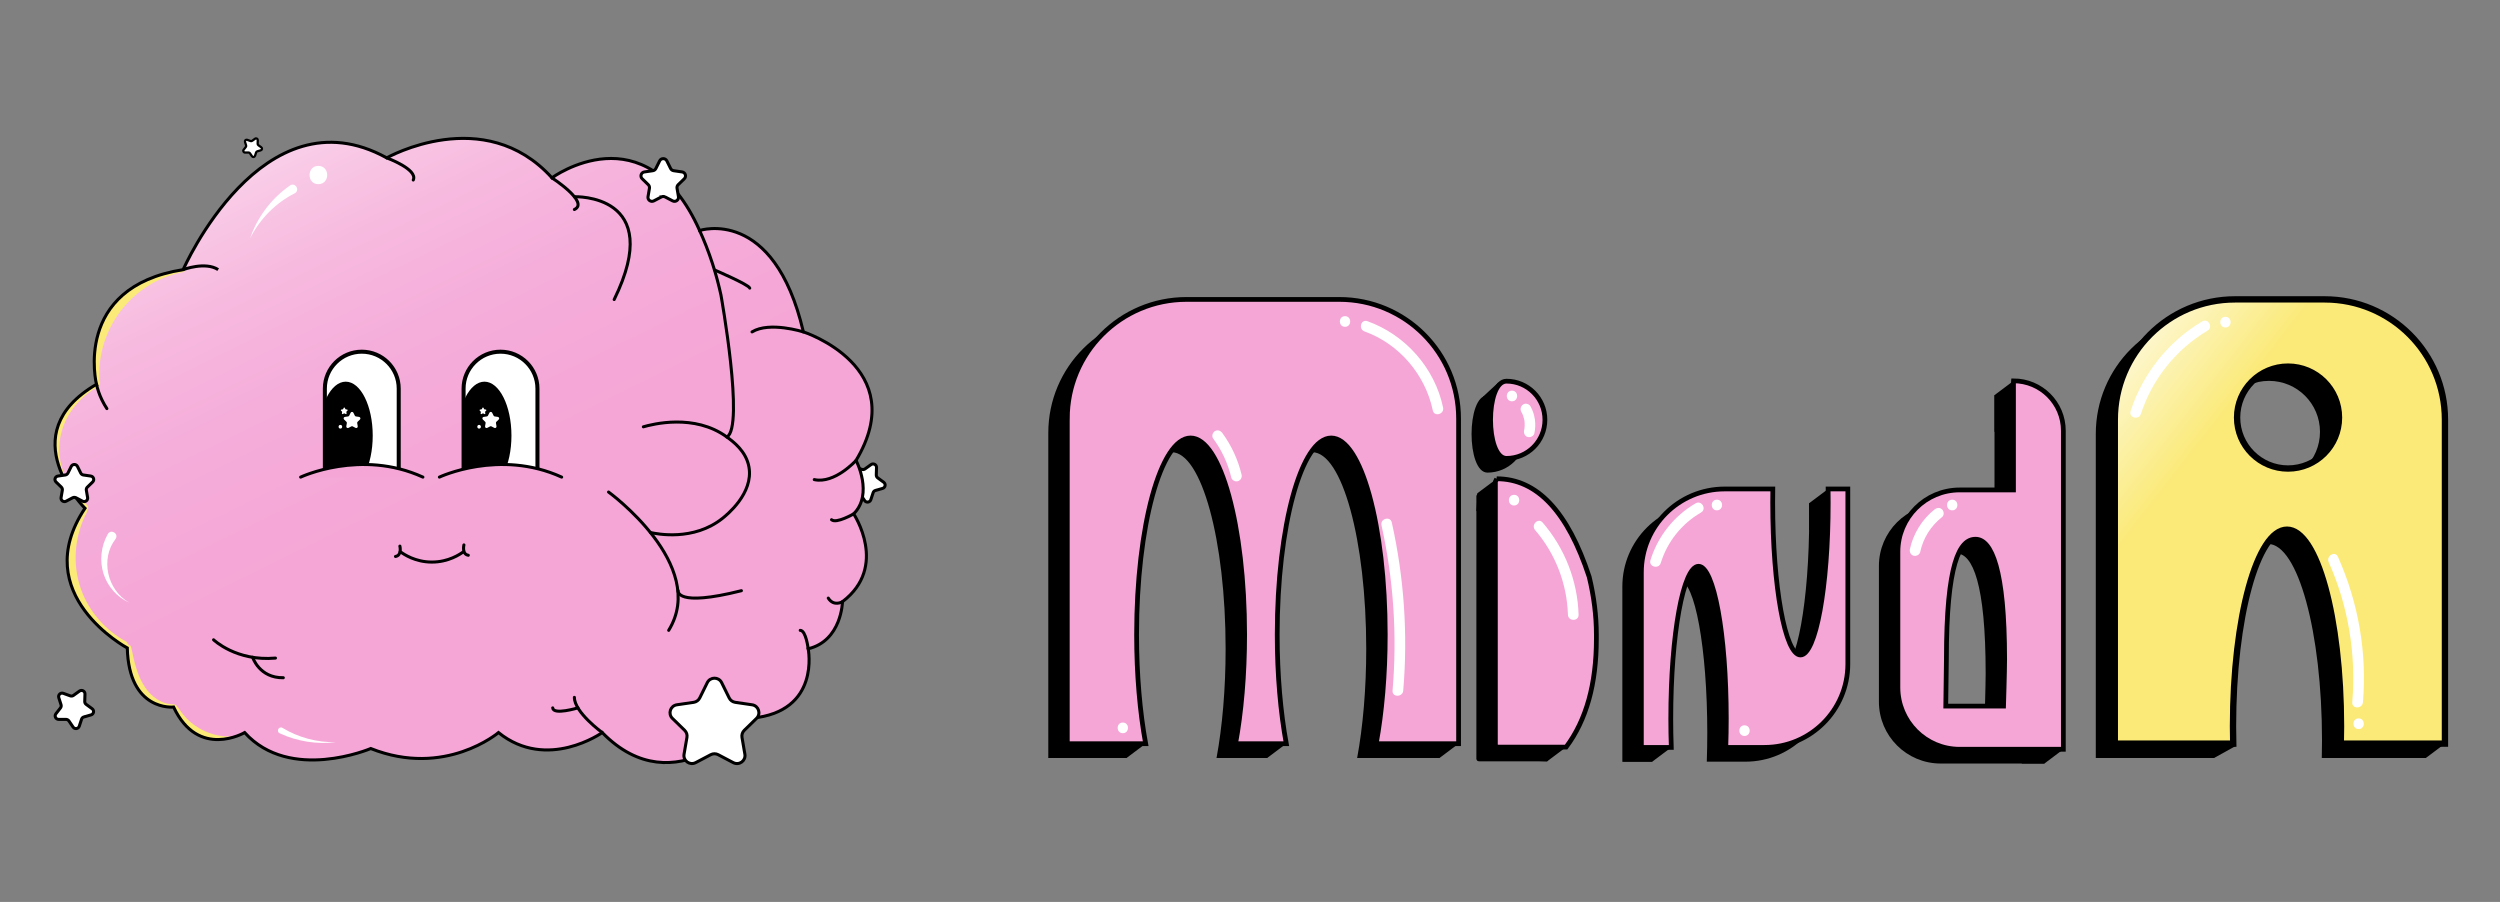 <?xml version="1.0" encoding="UTF-8"?><svg id="Calque_1" xmlns="http://www.w3.org/2000/svg" xmlns:xlink="http://www.w3.org/1999/xlink" viewBox="0 0 752.03 271.32"><rect x="0" y="0" width="752.03" height="271.32" fill="#808080" stroke="none"/><defs><linearGradient id="Dégradé_sans_nom_4" x1="71.99" y1="5.46" x2="191.8" y2="249.31" gradientUnits="userSpaceOnUse"><stop offset="0" stop-color="#fff"/><stop offset="0" stop-color="#fefcfe"/><stop offset=".08" stop-color="#fbe1f1"/><stop offset=".17" stop-color="#f9cbe7"/><stop offset=".27" stop-color="#f7badf"/><stop offset=".4" stop-color="#f5adda"/><stop offset=".57" stop-color="#f5a6d6"/><stop offset="1" stop-color="#f5a5d6"/></linearGradient><clipPath id="clippath"><path d="m29.02,115.61s-7.29-29.22,26.08-34.5c0,0,23.77-54.27,61.23-33.62,0,0,29.29-16.57,49.7,6,0,0,28.09-20.65,44.42,15.85,0,0,22.33-7.44,31.21,30.49,0,0,32.66,10.56,15.85,38.66,0,0,5.28,10.08-.72,16.09,0,0,10.56,15.85-3.36,26.41,0,0-.24,11.77-10.32,14.17,0,0,3.84,18.97-17.05,20.89,0,0-22.81,26.89-44.9,4.32,0,0-16.57,11.77-31.21,0,0,0-16.09,13.69-38.42,4.8,0,0-24.25,10.32-37.94-4.8,0,0-13.93,8.16-21.37-7.68,0,0-13.45,1.44-13.93-17.77,0,0-30.01-16.09-12.73-42.02,0,0-22.39-22.23,3.45-37.29Z" fill="url(#Dégradé_sans_nom_4)" stroke="#000" stroke-miterlimit="10" stroke-width=".92"/></clipPath><clipPath id="clippath-1"><path d="m108.83,105.79h0c6.13,0,11.11,4.98,11.11,11.11v25.59h-22.22v-25.59c0-6.13,4.98-11.11,11.11-11.11Z" fill="#fff" stroke="#000" stroke-linecap="round" stroke-miterlimit="10" stroke-width="1.21"/></clipPath><clipPath id="clippath-2"><path d="m150.56,105.79h0c6.13,0,11.11,4.98,11.11,11.11v25.59h-22.22v-25.59c0-6.13,4.98-11.11,11.11-11.11Z" fill="#fff" stroke="#000" stroke-linecap="round" stroke-miterlimit="10" stroke-width="1.21"/></clipPath><linearGradient id="Dégradé_sans_nom_6" x1="612.44" y1="108.85" x2="655.7" y2="142.63" gradientUnits="userSpaceOnUse"><stop offset="0" stop-color="#fff"/><stop offset=".27" stop-color="#fef9dd"/><stop offset=".88" stop-color="#fbec88"/><stop offset="1" stop-color="#fbea77"/></linearGradient></defs><path d="m263.36,147.54l2.14-.62c.83-.24,1.03-1.33.33-1.85l-1.8-1.32c-.28-.2-.44-.53-.43-.88l.07-2.23c.03-.87-.95-1.39-1.66-.88l-1.81,1.3c-.28.2-.64.25-.96.13l-2.1-.76c-.82-.29-1.61.48-1.35,1.3l.68,2.13c.1.33.04.69-.17.96l-1.37,1.76c-.53.69-.05,1.68.82,1.69h2.23c.34.02.67.19.86.47l1.25,1.84c.49.72,1.59.56,1.86-.26l.7-2.12c.11-.33.37-.58.7-.68Z" fill="#fff" stroke="#000" stroke-miterlimit="10" stroke-width=".92"/><path d="m29.02,115.61s-7.29-29.22,26.08-34.5c0,0,23.77-54.27,61.23-33.62,0,0,29.29-16.57,49.7,6,0,0,28.09-20.65,44.42,15.85,0,0,22.33-7.44,31.21,30.49,0,0,32.66,10.56,15.85,38.66,0,0,5.28,10.08-.72,16.09,0,0,10.56,15.85-3.36,26.41,0,0-.24,11.77-10.32,14.17,0,0,3.84,18.97-17.05,20.89,0,0-22.81,26.89-44.9,4.32,0,0-16.57,11.77-31.21,0,0,0-16.09,13.69-38.42,4.8,0,0-24.25,10.32-37.94-4.8,0,0-13.93,8.16-21.37-7.68,0,0-13.45,1.44-13.93-17.77,0,0-30.01-16.09-12.73-42.02,0,0-22.39-22.23,3.45-37.29Z" fill="url(#Dégradé_sans_nom_4)"/><g clip-path="url(#clippath)"><path d="m23.71,152.77c-4.01,7.62-4.9,16.81-2.08,24.99,2.56,7.43,7.91,13.75,14.8,17.52,1.55.85,2.94-1.52,1.39-2.37-6.25-3.42-11.2-9.12-13.53-15.88-2.58-7.49-1.88-15.87,1.8-22.87.82-1.56-1.55-2.96-2.37-1.39h0Z" fill="#fbea77" stroke-width="0"/><path d="m36.84,195.57c.97,4.55,2.01,9.35,4.84,13.16,2.48,3.35,6.19,5.87,10.47,5.89,1.77.01,1.77-2.74,0-2.75-3.55-.02-6.66-2.33-8.57-5.2-2.35-3.52-3.22-7.76-4.09-11.84-.37-1.73-3.02-1-2.65.73h0Z" fill="#fbea77" stroke-width="0"/><path d="m51.44,214.55c4.37,7.06,12.89,10.83,21.05,9.44,1.74-.3,1-2.95-.73-2.65-6.91,1.17-14.27-2.24-17.94-8.18-.93-1.5-3.31-.12-2.37,1.39h0Z" fill="#fbea77" stroke-width="0"/><path d="m26.06,151.79c-3.68-2.9-6.46-7.34-7.62-11.84-1.93-7.44.77-15.09,6.33-20.22,1.36-1.26,2.88-2.41,4.53-3.27s.18-3.19-1.39-2.37c-4.63,2.4-8.61,6.7-10.75,11.41-3.51,7.71-2.37,16.6,2.55,23.42,1.26,1.75,2.7,3.48,4.41,4.82,1.37,1.08,3.33-.85,1.94-1.94h0Z" fill="#fbea77" stroke-width="0"/><path d="m29.98,115.26c-1.2-13.42,6.55-26.35,18.99-31.56,1.92-.81,3.93-1.42,5.97-1.83,1.73-.35,1-3-.73-2.65-13.72,2.74-24.61,14.17-26.68,28.01-.4,2.66-.54,5.35-.3,8.03.16,1.75,2.91,1.77,2.75,0h0Z" fill="#fbea77" stroke-width="0"/></g><path d="m29.02,115.61s-7.29-29.22,26.08-34.5c0,0,23.77-54.27,61.23-33.62,0,0,29.29-16.57,49.7,6,0,0,28.09-20.65,44.42,15.85,0,0,22.33-7.44,31.21,30.49,0,0,32.66,10.56,15.85,38.66,0,0,5.28,10.08-.72,16.09,0,0,10.56,15.85-3.36,26.41,0,0-.24,11.77-10.32,14.17,0,0,3.84,18.97-17.05,20.89,0,0-22.81,26.89-44.9,4.32,0,0-16.57,11.77-31.21,0,0,0-16.09,13.69-38.42,4.8,0,0-24.25,10.32-37.94-4.8,0,0-13.93,8.16-21.37-7.68,0,0-13.45,1.44-13.93-17.77,0,0-30.01-16.09-12.73-42.02,0,0-22.39-22.23,3.45-37.29Z" fill="none" stroke="#000" stroke-miterlimit="10" stroke-width=".92"/><path d="m210.45,69.34c1.34,2.93,2.67,6.26,3.88,9.98,1.09,3.36,1.91,6.53,2.54,9.43,0,0,7.15,39.79,1.77,42.71" fill="none" stroke="#000" stroke-linecap="round" stroke-miterlimit="10" stroke-width=".92"/><path d="m55.1,81.11s6.65-2.52,10.53,0" fill="none" stroke="#000" stroke-miterlimit="10" stroke-width=".92"/><path d="m29.02,115.61c.31,1.34.8,2.95,1.64,4.68.48,1,.99,1.87,1.49,2.62" fill="none" stroke="#000" stroke-linecap="round" stroke-miterlimit="10" stroke-width=".92"/><path d="m64.25,192.46s6.81,6.55,18.61,5.5" fill="none" stroke="#000" stroke-linecap="round" stroke-miterlimit="10" stroke-width=".92"/><path d="m76,197.73s2.02,6.27,9.22,6.14" fill="none" stroke="#000" stroke-linecap="round" stroke-miterlimit="10" stroke-width=".92"/><path d="m241.67,99.84s-10.18-3.23-15.45,0" fill="none" stroke="#000" stroke-linecap="round" stroke-miterlimit="10" stroke-width=".92"/><path d="m257.51,138.5s-6.44,7.13-12.57,5.77" fill="none" stroke="#000" stroke-linecap="round" stroke-miterlimit="10" stroke-width=".92"/><path d="m243.11,195.16s-.66-5.54-2.39-5.54" fill="none" stroke="#000" stroke-linecap="round" stroke-miterlimit="10" stroke-width=".92"/><path d="m226.06,216.05s-2.79.18-2.79-1.51" fill="none" stroke="#000" stroke-linecap="round" stroke-miterlimit="10" stroke-width=".92"/><path d="m181.16,220.37s-8.38-6.08-8.38-10.59" fill="none" stroke="#000" stroke-linecap="round" stroke-miterlimit="10" stroke-width=".92"/><path d="m173.83,212.94s-7.38,2.25-7.57,0" fill="none" stroke="#000" stroke-linecap="round" stroke-miterlimit="10" stroke-width=".92"/><path d="m116.33,47.49s9.47,3.46,7.98,6.66" fill="none" stroke="#000" stroke-linecap="round" stroke-miterlimit="10" stroke-width=".92"/><path d="m183.06,148.01s30.16,21.96,18.09,41.6" fill="none" stroke="#000" stroke-linecap="round" stroke-miterlimit="10" stroke-width=".92"/><path d="m193.53,128.39c2.73-.78,15.35-4.07,25.11,3.06,1.89,1.38,5.79,4.23,6.65,9.01,1.44,7.97-6.78,14.52-7.94,15.45-8.73,6.97-19.8,4.7-21.71,4.28" fill="none" stroke="#000" stroke-linecap="round" stroke-miterlimit="10" stroke-width=".92"/><path d="m166.03,53.5s11.39,7.37,6.75,9.52" fill="none" stroke="#000" stroke-linecap="round" stroke-miterlimit="10" stroke-width=".92"/><path d="m172.78,59.18s27.66-1.08,11.97,30.92" fill="none" stroke="#000" stroke-linecap="round" stroke-miterlimit="10" stroke-width=".92"/><path d="m214.92,81.2s10.38,4.45,10.61,5.47" fill="none" stroke="#000" stroke-linecap="round" stroke-miterlimit="10" stroke-width=".92"/><path d="m204,177.69s-.92,5.02,19.02,0" fill="none" stroke="#000" stroke-linecap="round" stroke-miterlimit="10" stroke-width=".92"/><path d="m256.79,154.58s-5.24,3.03-6.65,1.76" fill="none" stroke="#000" stroke-linecap="round" stroke-miterlimit="10" stroke-width=".92"/><path d="m253.43,180.99s-2.58,1.6-4.28-1.07" fill="none" stroke="#000" stroke-linecap="round" stroke-miterlimit="10" stroke-width=".92"/><path d="m120.4,165.95c1.1.81,4.54,3.13,9.51,3.13,4.99,0,8.43-2.32,9.53-3.13" fill="none" stroke="#000" stroke-linecap="round" stroke-miterlimit="10" stroke-width=".92"/><path d="m139.55,163.92s-.67,2.79,1.32,3.11" fill="none" stroke="#000" stroke-linecap="round" stroke-miterlimit="10" stroke-width=".92"/><path d="m120.29,164.28s.67,2.79-1.32,3.11" fill="none" stroke="#000" stroke-linecap="round" stroke-miterlimit="10" stroke-width=".92"/><path d="m95.77,55.4c3.54,0,3.54-5.5,0-5.5s-3.54,5.5,0,5.5h0Z" fill="#fff" stroke-width="0"/><path d="m88.65,58.15c-5.63,2.85-10.46,7.64-13.42,13.55,2.12-6.26,6.33-11.95,12-15.9,1.62-1.08,3.13,1.43,1.42,2.36h0Z" fill="#fff" stroke-width="0"/><path d="m34.74,162.15c-4.57,5.97-2.56,15.26,4.07,19.1-3.52-1.58-6.4-4.74-7.65-8.6-1.25-3.86-.83-8.31,1.28-12.01.99-1.64,3.41-.06,2.3,1.51h0Z" fill="#fff" stroke-width="0"/><path d="m84.99,218.96c4.73,2.87,10.37,4.41,16.08,4.3-5.66.71-11.61-.2-16.94-2.68-1.14-.56-.25-2.25.86-1.62h0Z" fill="#fff" stroke-width="0"/><path d="m108.83,105.79h0c6.13,0,11.11,4.98,11.11,11.11v25.59h-22.22v-25.59c0-6.13,4.98-11.11,11.11-11.11Z" fill="#fff"/><g clip-path="url(#clippath-1)"><ellipse cx="104" cy="131.04" rx="8.12" ry="16.23" stroke-width="0"/><path d="m106.09,128.26l.86.45c.33.18.73-.11.66-.48l-.16-.96c-.03-.15.02-.3.13-.4l.7-.68c.27-.26.12-.72-.25-.78l-.96-.14c-.15-.02-.28-.11-.34-.25l-.43-.87c-.17-.34-.65-.34-.82,0l-.43.87c-.07.13-.19.23-.34.25l-.96.14c-.37.05-.52.51-.25.78l.7.68c.11.1.16.26.13.4l-.16.96c-.06.37.33.66.66.48l.86-.45c.13-.07.29-.07.42,0Z" fill="#fff" stroke-width="0"/><path d="m103.64,124.37l.35.18c.14.07.3-.04.27-.2l-.07-.39c-.01-.06,0-.12.05-.16l.28-.28c.11-.11.05-.29-.1-.32l-.39-.06c-.06,0-.11-.05-.14-.1l-.17-.35c-.07-.14-.26-.14-.33,0l-.17.35c-.03.05-.08.09-.14.1l-.39.06c-.15.02-.21.21-.1.32l.28.28s.06.1.05.16l-.07.39c-.03.15.13.27.27.2l.35-.18c.05-.03.12-.03.17,0Z" fill="#fff" stroke-width="0"/><path d="m102.39,128.93c.72,0,.72-1.12,0-1.12s-.72,1.12,0,1.12h0Z" fill="#fff" stroke-width="0"/></g><path d="m108.83,105.79h0c6.13,0,11.11,4.98,11.11,11.11v25.59h-22.22v-25.59c0-6.13,4.98-11.11,11.11-11.11Z" fill="none" stroke="#000" stroke-linecap="round" stroke-miterlimit="10" stroke-width="1.21"/><path d="m90.44,143.52s18.06-8.54,36.77,0" fill="#f5a5d6" stroke="#000" stroke-linecap="round" stroke-miterlimit="10" stroke-width=".92"/><path d="m150.56,105.79h0c6.13,0,11.11,4.98,11.11,11.11v25.59h-22.22v-25.59c0-6.13,4.98-11.11,11.11-11.11Z" fill="#fff"/><g clip-path="url(#clippath-2)"><ellipse cx="145.73" cy="131.04" rx="8.12" ry="16.23" stroke-width="0"/><path d="m147.83,128.26l.86.45c.33.18.73-.11.66-.48l-.16-.96c-.03-.15.02-.3.13-.4l.7-.68c.27-.26.12-.72-.25-.78l-.96-.14c-.15-.02-.28-.11-.34-.25l-.43-.87c-.17-.34-.65-.34-.82,0l-.43.87c-.07.13-.19.23-.34.25l-.96.14c-.37.05-.52.51-.25.78l.7.68c.11.1.16.26.13.4l-.16.96c-.06.37.33.66.66.48l.86-.45c.13-.07.29-.07.42,0Z" fill="#fff" stroke-width="0"/><path d="m145.37,124.37l.35.18c.14.07.3-.04.27-.2l-.07-.39c-.01-.06,0-.12.05-.16l.28-.28c.11-.11.05-.29-.1-.32l-.39-.06c-.06,0-.11-.05-.14-.1l-.17-.35c-.07-.14-.26-.14-.33,0l-.17.35c-.03.05-.08.09-.14.1l-.39.06c-.15.02-.21.21-.1.32l.28.28s.06.1.05.16l-.07.39c-.03.15.13.27.27.2l.35-.18c.05-.03.12-.03.17,0Z" fill="#fff" stroke-width="0"/><path d="m144.12,128.93c.72,0,.72-1.12,0-1.12s-.72,1.12,0,1.12h0Z" fill="#fff" stroke-width="0"/></g><path d="m150.56,105.79h0c6.13,0,11.11,4.98,11.11,11.11v25.59h-22.22v-25.59c0-6.13,4.98-11.11,11.11-11.11Z" fill="none" stroke="#000" stroke-linecap="round" stroke-miterlimit="10" stroke-width="1.21"/><path d="m132.18,143.52s18.06-8.54,36.77,0" fill="#f5a5d6" stroke="#000" stroke-linecap="round" stroke-miterlimit="10" stroke-width=".92"/><path d="m200.07,59.24l2.27,1.19c.88.46,1.91-.29,1.75-1.27l-.43-2.53c-.07-.39.06-.79.35-1.07l1.84-1.79c.71-.7.32-1.91-.67-2.05l-2.54-.37c-.39-.06-.73-.3-.91-.66l-1.14-2.3c-.44-.89-1.72-.89-2.16,0l-1.14,2.3c-.18.36-.51.6-.91.66l-2.54.37c-.99.14-1.38,1.36-.67,2.05l1.84,1.79c.28.28.41.67.35,1.07l-.43,2.53c-.17.98.86,1.73,1.75,1.27l2.27-1.19c.35-.18.77-.18,1.12,0Z" fill="#fff" stroke="#000" stroke-miterlimit="10" stroke-width=".92"/><path d="m216.04,227.02l4.54,2.39c1.77.93,3.83-.57,3.49-2.54l-.87-5.05c-.13-.78.12-1.58.69-2.13l3.67-3.58c1.43-1.39.64-3.82-1.33-4.1l-5.07-.74c-.78-.11-1.46-.61-1.81-1.32l-2.27-4.6c-.88-1.79-3.43-1.79-4.32,0l-2.27,4.6c-.35.71-1.03,1.2-1.81,1.32l-5.07.74c-1.97.29-2.76,2.71-1.33,4.1l3.67,3.58c.57.55.83,1.35.69,2.13l-.87,5.05c-.34,1.97,1.73,3.46,3.49,2.54l4.54-2.39c.7-.37,1.54-.37,2.24,0Z" fill="#fff" stroke="#000" stroke-miterlimit="10" stroke-width=".92"/><path d="m22.86,149.73l1.97,1.04c.77.4,1.66-.25,1.52-1.1l-.38-2.2c-.06-.34.05-.69.3-.93l1.6-1.56c.62-.61.28-1.66-.58-1.78l-2.21-.32c-.34-.05-.64-.26-.79-.57l-.99-2c-.38-.78-1.49-.78-1.88,0l-.99,2c-.15.31-.45.52-.79.57l-2.21.32c-.86.12-1.2,1.18-.58,1.78l1.6,1.56c.25.24.36.59.3.93l-.38,2.2c-.15.85.75,1.51,1.52,1.1l1.97-1.04c.3-.16.67-.16.97,0Z" fill="#fff" stroke="#000" stroke-miterlimit="10" stroke-width=".92"/><path d="m25.25,215.67l2.14-.62c.83-.24,1.03-1.33.33-1.85l-1.8-1.32c-.28-.2-.44-.53-.43-.88l.07-2.23c.03-.87-.95-1.39-1.66-.88l-1.81,1.3c-.28.2-.64.25-.96.13l-2.1-.76c-.82-.29-1.61.48-1.35,1.3l.68,2.13c.1.33.04.69-.17.96l-1.37,1.76c-.53.69-.05,1.68.82,1.69h2.23c.34.02.67.19.86.47l1.25,1.84c.49.72,1.59.56,1.86-.26l.7-2.12c.11-.33.37-.58.7-.68Z" fill="#fff" stroke="#000" stroke-miterlimit="10" stroke-width=".92"/><path d="m77.4,45.52l1.04-.3c.41-.12.5-.65.16-.9l-.88-.64c-.14-.1-.21-.26-.21-.43l.03-1.09c.01-.42-.46-.68-.81-.43l-.88.63c-.14.1-.31.12-.47.07l-1.02-.37c-.4-.14-.79.23-.66.63l.33,1.04c.05.16.02.33-.08.47l-.67.86c-.26.33-.02.82.4.82h1.09c.17,0,.32.09.42.23l.61.9c.24.35.77.28.91-.13l.34-1.03c.05-.16.18-.28.34-.33Z" fill="#fff" stroke="#000" stroke-miterlimit="10" stroke-width=".69"/><path d="m315.34,130.21v97.78h23.57c-1.72-9.39-2.73-20.66-2.73-32.8,0-32.67,7.27-59.16,16.25-59.16s16.25,26.49,16.25,59.16c0,12.13-1,23.41-2.73,32.8h15.26c-1.72-9.39-2.73-20.66-2.73-32.8,0-32.67,7.27-59.16,16.25-59.16s16.25,26.49,16.25,59.16c0,12.13-1,23.41-2.73,32.8h24.79v-97.78c0-19.81-16.06-35.86-35.86-35.86h-45.98c-19.81,0-35.86,16.06-35.86,35.86Z" stroke-width="0"/><path d="m459.01,130.55c0-6.41-5.18-11.61-11.56-11.61s-6.39,23.23,0,23.23,11.56-5.2,11.56-11.61Z" stroke-width="0"/><path d="m630.44,130.52v97.47h35.62c-.04-1.72-.07-3.45-.07-5.21,0-32.67,7.27-59.16,16.25-59.16s16.25,26.49,16.25,59.16c0,1.76-.03,3.49-.07,5.21h31.33v-97.47c0-19.98-16.19-36.17-36.17-36.17h-26.97c-19.98,0-36.17,16.19-36.17,36.17Zm52.11,14.71c-8.46,0-15.33-6.86-15.33-15.33s6.86-15.33,15.33-15.33,15.33,6.86,15.33,15.33-6.86,15.33-15.33,15.33Z" stroke-width="0"/><path d="m544.2,151.38c.02,1.36.03,2.73.03,4.12,0,25.31-3.74,45.82-8.35,45.82s-8.35-20.52-8.35-45.82c0-1.39.01-2.76.03-4.12h-14.47c-13.85,0-25.07,11.23-25.07,25.07v52.67h9c-.1-2.81-.15-5.71-.15-8.67,0-25.31,3.74-45.82,8.35-45.82s8.35,20.52,8.35,45.82c0,2.97-.05,5.86-.15,8.67h11.64c13.85,0,25.07-11.23,25.07-25.07v-52.67h-5.93Z" stroke-width="0"/><path d="m444.51,148.3c12.09,0,21.37,9.84,27.82,29.51,1.44,5.95,2.16,11.74,2.16,17.38v1.28c0,13.57-3.03,24.42-9.1,32.54h-20.41c-.58,0-.87-.29-.87-.87v-78.97l.41-.87Z" stroke-width="0"/><path d="m599.97,118.86v32.81h-16.19c-10.26,0-18.58,8.32-18.58,18.58v40.85c0,10.26,8.32,18.58,18.58,18.58h31.19v-95.83c0-8.28-6.72-15-15-15h0Zm-2.99,97.83h-17.38l.19-14.1c0-28.8,3.92-36.09,8.76-36.09s8.76,9.11,8.76,36.09c0,3.53-.33,14.1-.33,14.1Z" stroke-width="0"/><path d="m321.06,125.93v97.78h23.57c-1.72-9.39-2.73-20.66-2.73-32.8,0-32.67,7.27-59.16,16.25-59.16s16.25,26.49,16.25,59.16c0,12.13-1,23.41-2.73,32.8h15.26c-1.72-9.39-2.73-20.66-2.73-32.8,0-32.67,7.27-59.16,16.25-59.16s16.25,26.49,16.25,59.16c0,12.13-1,23.41-2.73,32.8h24.79v-97.78c0-19.81-16.06-35.86-35.86-35.86h-45.98c-19.81,0-35.86,16.06-35.86,35.86Z" fill="#f5a5d6" stroke="#000" stroke-miterlimit="10" stroke-width="1.43"/><path d="m464.73,126.27c0-6.41-5.18-11.61-11.56-11.61s-6.39,23.23,0,23.23,11.56-5.2,11.56-11.61Z" fill="#f5a5d6" stroke="#000" stroke-miterlimit="10" stroke-width="1.43"/><path d="m636.16,126.23v97.47h35.62c-.04-1.72-.07-3.45-.07-5.21,0-32.67,7.27-59.16,16.25-59.16s16.25,26.49,16.25,59.16c0,1.76-.03,3.49-.07,5.21h31.33v-97.47c0-19.98-16.19-36.17-36.17-36.17h-26.97c-19.98,0-36.17,16.19-36.17,36.17Zm52.11,14.71c-8.46,0-15.33-6.86-15.33-15.33s6.86-15.33,15.33-15.33,15.33,6.86,15.33,15.33-6.86,15.33-15.33,15.33Z" fill="url(#Dégradé_sans_nom_6)" stroke="#000" stroke-miterlimit="10" stroke-width="1.91"/><path d="m549.92,147.09c.02,1.36.03,2.73.03,4.12,0,25.31-3.74,45.82-8.35,45.82s-8.35-20.52-8.35-45.82c0-1.39.01-2.76.03-4.12h-14.47c-13.85,0-25.07,11.23-25.07,25.07v52.67h9c-.1-2.81-.15-5.71-.15-8.67,0-25.31,3.74-45.82,8.35-45.82s8.35,20.52,8.35,45.82c0,2.97-.05,5.86-.15,8.67h11.64c13.85,0,25.07-11.23,25.07-25.07v-52.67h-5.93Z" fill="#f5a5d6" stroke="#000" stroke-miterlimit="10" stroke-width="1.43"/><path d="m450.23,144.02c12.09,0,21.37,9.84,27.82,29.51,1.44,5.95,2.16,11.74,2.16,17.38v1.28c0,13.57-3.03,24.42-9.1,32.54h-20.41c-.58,0-.87-.29-.87-.87v-78.97l.41-.87Z" fill="#f5a5d6" stroke="#000" stroke-miterlimit="10" stroke-width="1.43"/><path d="m605.68,114.57v32.81h-16.19c-10.26,0-18.58,8.32-18.58,18.58v40.85c0,10.26,8.32,18.58,18.58,18.58h31.19v-95.83c0-8.28-6.72-15-15-15h0Zm-2.99,97.83h-17.38l.19-14.1c0-28.8,3.92-36.09,8.76-36.09s8.76,9.11,8.76,36.09c0,3.53-.33,14.1-.33,14.1Z" fill="#f5a5d6" stroke="#000" stroke-miterlimit="10" stroke-width="1.43"/><polygon points="315.34 227.99 321.06 223.7 344.62 223.7 338.91 227.99 315.34 227.99" stroke-width="0"/><polygon points="365.95 227.99 371.66 223.7 386.92 223.7 381.21 227.99 365.95 227.99" stroke-width="0"/><polygon points="408.25 227.99 413.96 223.7 438.76 223.7 433.05 227.99 408.25 227.99" stroke-width="0"/><polygon points="444.11 228.14 450.69 224.73 471.11 224.73 465.39 229.02 444.11 228.14" stroke-width="0"/><polygon points="488.01 229.12 493.73 224.84 502.72 224.84 497.01 229.12 488.01 229.12" stroke-width="0"/><polygon points="544.2 151.38 549.92 147.09 549.92 155.31 544.2 159.6 544.2 151.38" stroke-width="0"/><polygon points="605.68 114.57 599.97 118.86 599.97 129.9 605.68 129.9 605.68 114.57" stroke-width="0"/><polygon points="672.5 224.41 666.06 227.99 630.43 227.99 636.15 223.7 672.5 224.41" stroke-width="0"/><polygon points="698.42 227.99 704.14 223.7 735.47 223.7 729.75 227.99 698.42 227.99" stroke-width="0"/><polygon points="446.12 119.32 450.84 114.93 448.59 122.63 446.12 122.63 446.12 119.32" stroke-width="0"/><polygon points="444.51 148.3 450.23 144.02 449.82 152.8 444.11 153.75 444.51 148.3" stroke-width="0"/><polygon points="620.68 225.4 614.97 229.69 608.13 229.69 610.26 225.4 620.68 225.4" stroke-width="0"/><path d="m454.82,120.72c2.07,0,2.07-3.21,0-3.21s-2.07,3.21,0,3.21h0Z" fill="#fff" stroke-width="0"/><path d="m457.62,123.85c.14.26.26.52.39.78.05.11.03.07-.05-.12.03.07.06.14.09.22.06.14.11.29.16.44.08.26.16.52.22.78.05.22.19.58.16.8-.03-.24-.03-.26-.01-.08,0,.06.01.12.02.17.01.13.02.27.03.41.02.27.02.54.01.81s-.03.54-.06.81c-.02.18-.02.15.01-.08-.01.08-.02.15-.04.23-.03.15-.06.3-.09.46-.18.82.25,1.78,1.12,1.98.81.18,1.78-.24,1.98-1.12.6-2.75.2-5.63-1.16-8.1-.41-.74-1.48-1.04-2.2-.58s-1.01,1.41-.58,2.2h0Z" fill="#fff" stroke-width="0"/><path d="m455.45,152.06c2.07,0,2.07-3.21,0-3.21s-2.07,3.21,0,3.21h0Z" fill="#fff" stroke-width="0"/><path d="m461.78,159.46c6.09,7.06,9.59,16.14,9.87,25.45.06,2.06,3.28,2.07,3.21,0-.31-10.2-4.16-19.99-10.81-27.72-1.35-1.57-3.62.71-2.27,2.27h0Z" fill="#fff" stroke-width="0"/><path d="m404.6,98.31c2.07,0,2.07-3.21,0-3.21s-2.07,3.21,0,3.21h0Z" fill="#fff" stroke-width="0"/><path d="m410.47,99.7c10.38,3.72,18.29,13,20.53,23.76.42,2.02,3.52,1.17,3.1-.85-2.47-11.9-11.36-21.92-22.77-26-1.95-.7-2.79,2.41-.85,3.1h0Z" fill="#fff" stroke-width="0"/><path d="m415.57,158.02c3.64,16.31,4.74,33.08,3.33,49.73-.18,2.06,3.04,2.05,3.21,0,1.44-16.93.26-34-3.44-50.59-.45-2.02-3.55-1.16-3.1.85h0Z" fill="#fff" stroke-width="0"/><path d="m364.92,131.88c2.59,3.53,4.45,7.49,5.46,11.75.2.84,1.16,1.35,1.98,1.12.86-.24,1.32-1.13,1.12-1.98-1.07-4.5-3.05-8.79-5.79-12.52-.51-.7-1.39-1.05-2.2-.58-.69.4-1.09,1.49-.58,2.2h0Z" fill="#fff" stroke-width="0"/><path d="m337.76,220.56c2.07,0,2.07-3.21,0-3.21s-2.07,3.21,0,3.21h0Z" fill="#fff" stroke-width="0"/><path d="m510.08,151.4c-6.5,3.75-11.4,9.94-13.6,17.11-.61,1.98,2.49,2.83,3.1.85,1.95-6.39,6.34-11.86,12.12-15.19,1.79-1.03.17-3.81-1.62-2.77h0Z" fill="#fff" stroke-width="0"/><path d="m516.47,153.52c2.07,0,2.07-3.21,0-3.21s-2.07,3.21,0,3.21h0Z" fill="#fff" stroke-width="0"/><path d="m524.77,221.39c2.07,0,2.07-3.21,0-3.21s-2.07,3.21,0,3.21h0Z" fill="#fff" stroke-width="0"/><path d="m587.25,153.52c2.07,0,2.07-3.21,0-3.21s-2.07,3.21,0,3.21h0Z" fill="#fff" stroke-width="0"/><path d="m581.94,153.24c-3.74,2.97-6.41,7.28-7.42,11.95-.18.85.25,1.74,1.12,1.98.8.22,1.79-.27,1.98-1.12.92-4.22,3.17-7.81,6.6-10.53.68-.54.56-1.71,0-2.27-.67-.67-1.59-.54-2.27,0h0Z" fill="#fff" stroke-width="0"/><path d="m662.44,96.69c-10.18,6.04-17.89,15.73-21.53,26.98-.64,1.97,2.46,2.82,3.1.85,3.38-10.46,10.6-19.45,20.05-25.06,1.78-1.05.16-3.83-1.62-2.77h0Z" fill="#fff" stroke-width="0"/><path d="m669.44,98.51c2.07,0,2.07-3.21,0-3.21s-2.07,3.21,0,3.21h0Z" fill="#fff" stroke-width="0"/><path d="m700.49,169.09c5.91,13.2,8.3,27.77,7.1,42.17-.17,2.06,3.04,2.05,3.21,0,1.26-15-1.39-30.07-7.53-43.79-.84-1.88-3.61-.25-2.77,1.62h0Z" fill="#fff" stroke-width="0"/><path d="m709.5,219.31c2.07,0,2.07-3.21,0-3.21s-2.07,3.21,0,3.21h0Z" fill="#fff" stroke-width="0"/></svg>